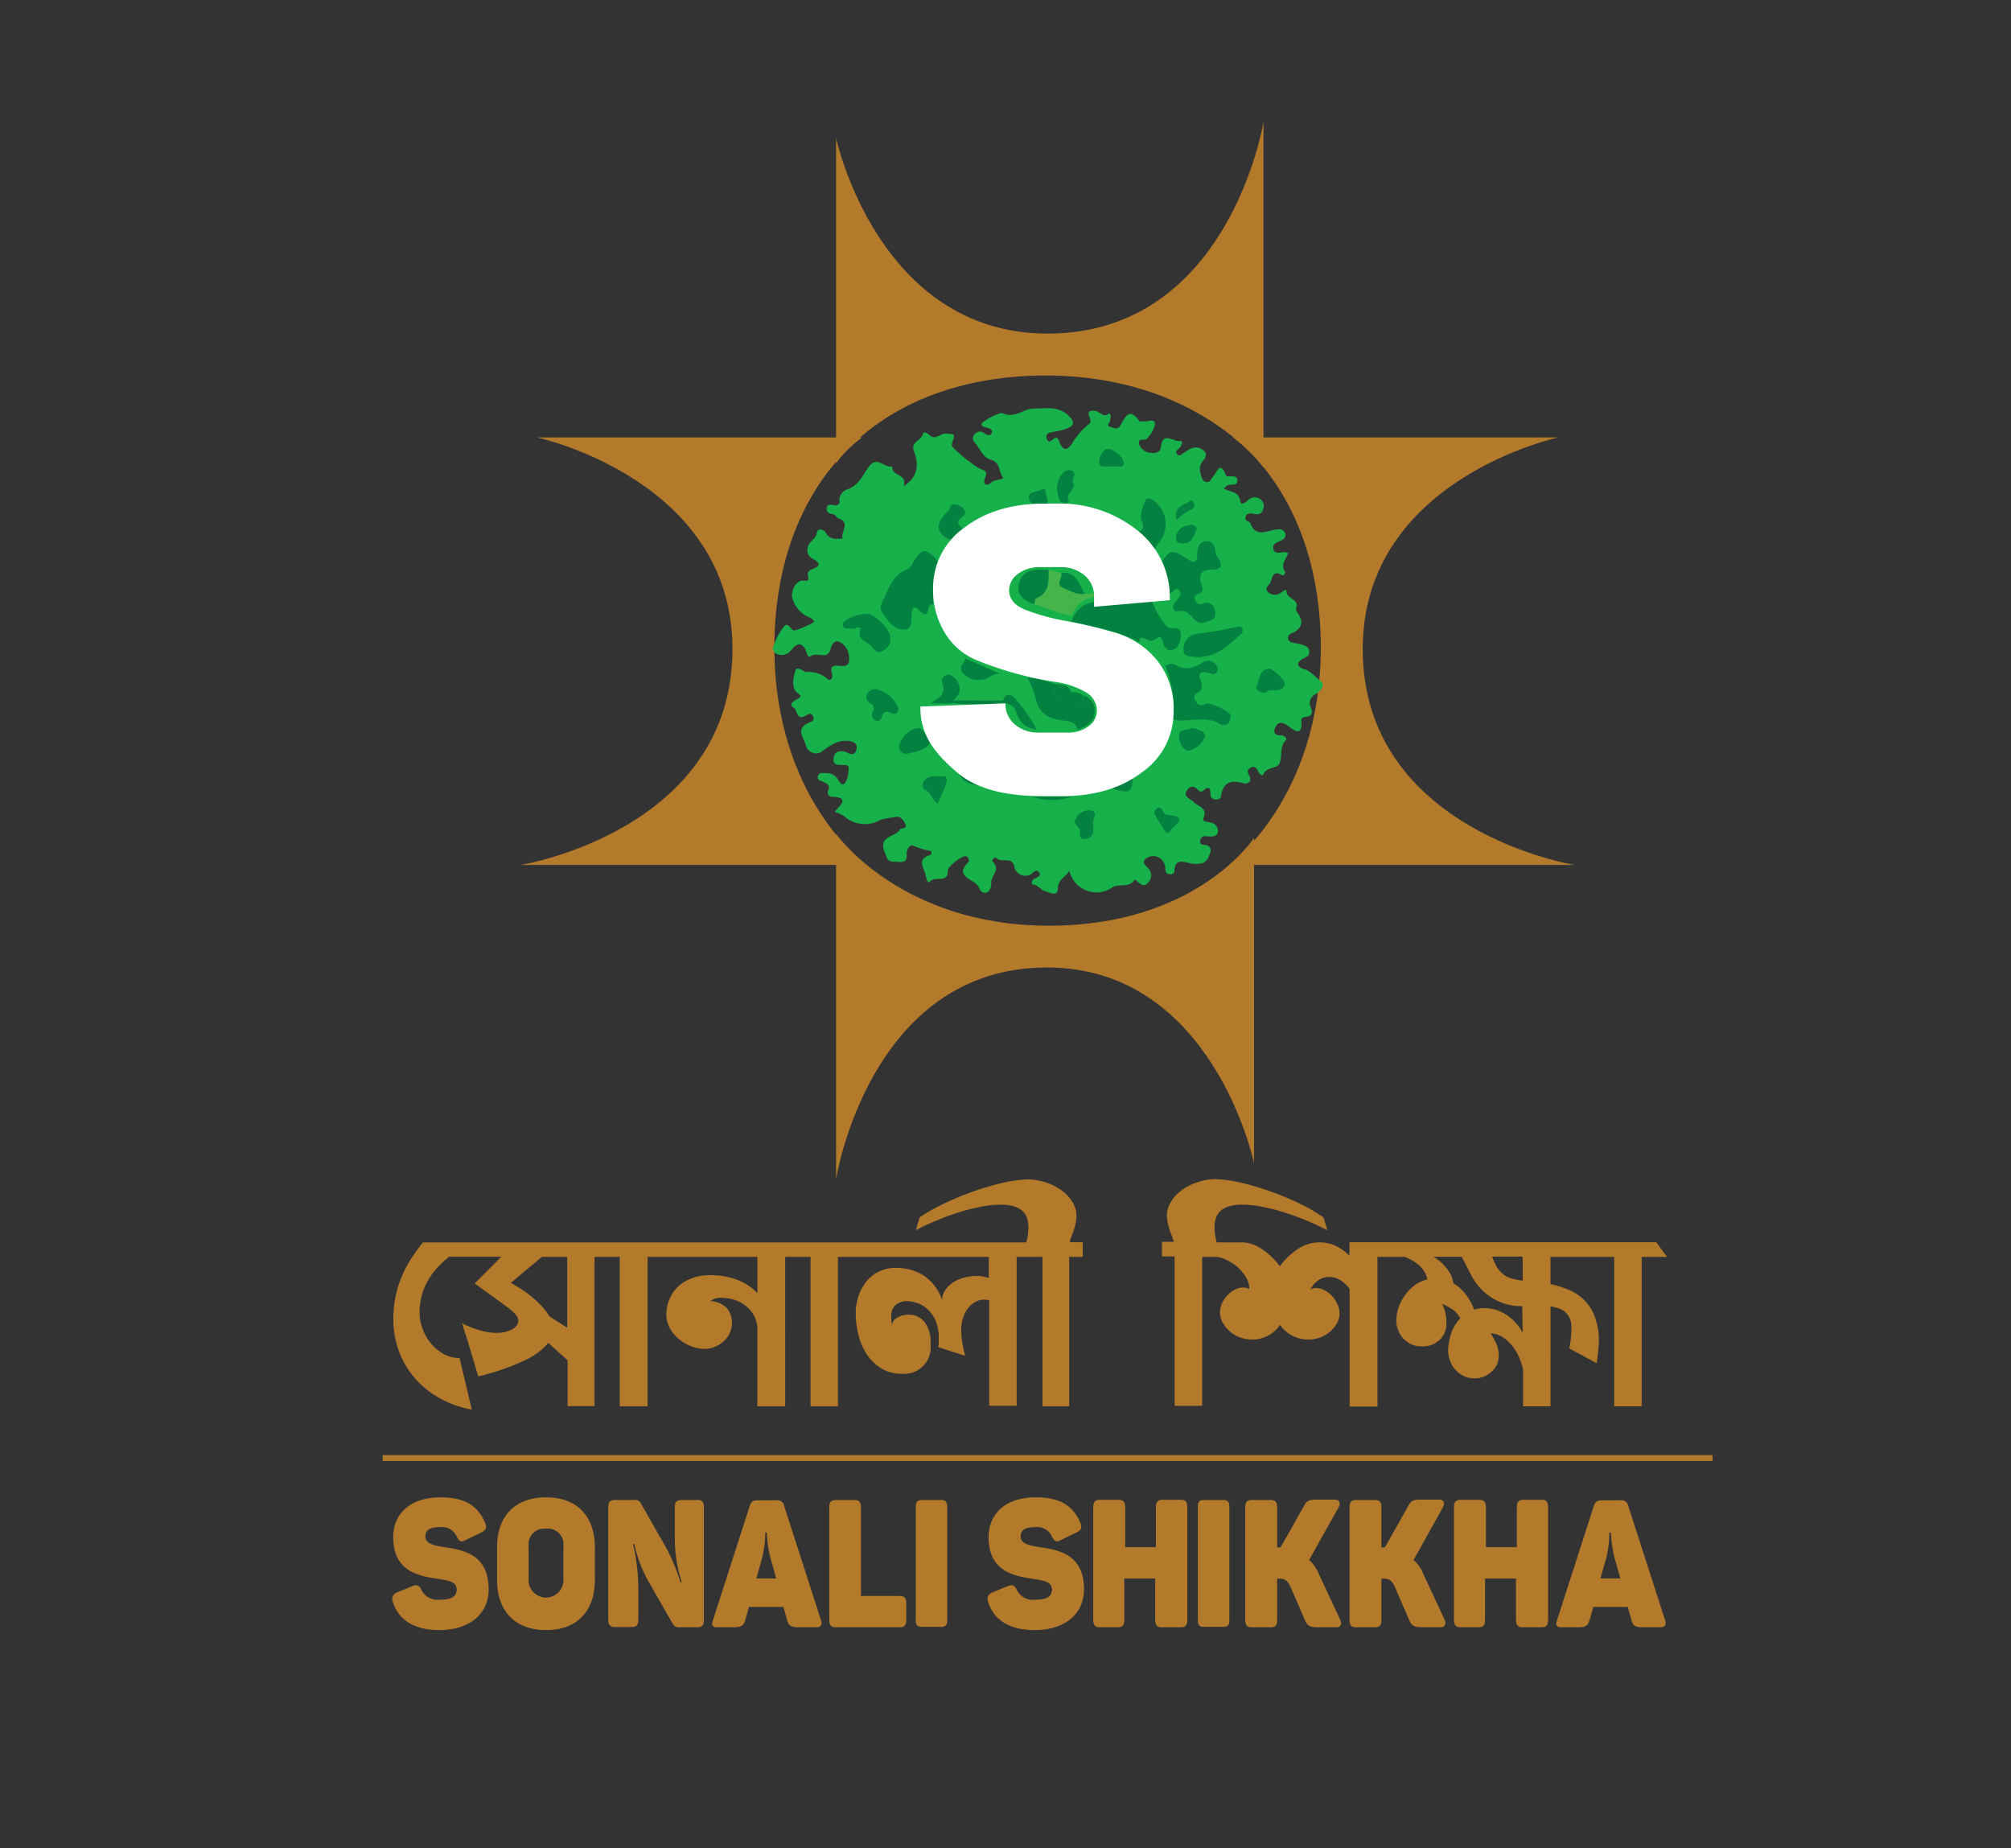 <svg id="Layer_1" data-name="Layer 1" xmlns="http://www.w3.org/2000/svg" viewBox="0 0 288.8 265.36"><rect x="0" y="0" width="288.8" height="265.36" fill="#333333" stroke="none"/><defs><style>.cls-1{fill:#b37a2b;}.cls-2{fill:#16b14b;}.cls-3{fill:#46b549;}.cls-4{fill:#028141;}.cls-5{fill:#fff;}</style></defs><title>Sonali Sikkha Logo-Final_25.12.2020</title><path class="cls-1" d="M237.86,178.37h-2.15v0h-3.94v0h-9.16v0h-3.94v0H197.8v0h-4v1.94a7.61,7.61,0,0,0-2.1-1.48,5.62,5.62,0,0,0-2.26-.44,5.51,5.51,0,0,0-3,.91,10.38,10.38,0,0,0-2.64,2.52,10.53,10.53,0,0,0-2.74-2.58,5.21,5.21,0,0,0-2.66-.85h-3.66l-.09-.28q-.07-.33-.15-.81a5.55,5.55,0,0,1-.08-1,5,5,0,0,1,.17-1.3,2.56,2.56,0,0,1,.61-1.06,2.93,2.93,0,0,1,1.23-.7,6.58,6.58,0,0,1,2-.26,14.9,14.9,0,0,1,2.89.31,28.32,28.32,0,0,1,3,.76c1,.3,1.85.62,2.68.95s1.54.64,2.13.91l.34.18a.21.21,0,0,1,.15.07l1,.47h0l-.54-1.81A21.52,21.52,0,0,0,187,173a40.17,40.17,0,0,0-4.12-1.77,39.45,39.45,0,0,0-4.46-1.36,19.23,19.23,0,0,0-4.13-.57,9.34,9.34,0,0,0-2.95.68,7.51,7.51,0,0,0-2.09,1.28,5.46,5.46,0,0,0-1.24,1.59,3.53,3.53,0,0,0-.43,1.61,6.09,6.09,0,0,0,.1,1,8.28,8.28,0,0,0,.25,1c.1.32.2.61.31.87s.17.46.22.63l.14.35h-1.73v2.1h1.82v21.45h3.95V180.47h2.07a4.4,4.4,0,0,1,1.49.47,6.57,6.57,0,0,1,1.53,1,6.24,6.24,0,0,1,1.21,1.47,3.25,3.25,0,0,1,.48,1.68,1.85,1.85,0,0,0-.88-.22,2.66,2.66,0,0,0-1.17.29,3.58,3.58,0,0,0-1.07.79,4.25,4.25,0,0,0-.79,1.16,3.23,3.23,0,0,0-.31,1.37,3,3,0,0,0,.35,1.34,4.42,4.42,0,0,0,.94,1.24,4.8,4.8,0,0,0,1.45.92,4.91,4.91,0,0,0,1.9.36,4.81,4.81,0,0,0,3.79-1.84.19.19,0,1,1,.38,0,5,5,0,0,0,3.91,1.84,4.84,4.84,0,0,0,1.74-.32,4.71,4.71,0,0,0,1.42-.87A4.51,4.51,0,0,0,192,190a2.85,2.85,0,0,0,.37-1.4,3.17,3.17,0,0,0-.31-1.36,4.27,4.27,0,0,0-.78-1.17,3.83,3.83,0,0,0-1.08-.81,2.43,2.43,0,0,0-1.16-.31,1.66,1.66,0,0,0-.85.22,3.32,3.32,0,0,1,1.25-1.41,2.9,2.9,0,0,1,1.47-.4,3,3,0,0,1,1.46.38,5.16,5.16,0,0,1,1.45,1.32v16.9h4V180.47h3.9c1.89.74,3,1.83,3.26,3.25a4.56,4.56,0,0,0-1.67.72,6.08,6.08,0,0,0-1.39,1.34,6.58,6.58,0,0,0-1,1.76,6.37,6.37,0,0,0-.4,2,3.94,3.94,0,0,0,.25,1.4,3.36,3.36,0,0,0,.72,1.21,3.74,3.74,0,0,0,1.15.85,3.4,3.4,0,0,0,1.52.33,3.55,3.55,0,0,0,2.56-.92,3.14,3.14,0,0,0,1-2.37,7.49,7.49,0,0,0-.1-1.24,4.33,4.33,0,0,0-.32-1.14l-.19-.43a9.59,9.59,0,0,1,1.28.65,3.38,3.38,0,0,1,1,.9l.34.5a5.37,5.37,0,0,0-1.32,2.19,7.76,7.76,0,0,0-.44,2.4,4.35,4.35,0,0,0,.27,1.52,3.87,3.87,0,0,0,1.95,2.18,3.45,3.45,0,0,0,1.57.34,3.34,3.34,0,0,0,1.44-.29,3.62,3.62,0,0,0,1.09-.74,3.37,3.37,0,0,0,.71-1,3.31,3.31,0,0,0,.24-1.25,4.6,4.6,0,0,0-.34-1.7l-.8-1.51a4.12,4.12,0,0,1,1.91.72,6,6,0,0,1,1.36,1.35,7.37,7.37,0,0,1,.88,1.63,10.6,10.6,0,0,1,.48,1.5v5.31h3.94V187.54l1,.28a2.89,2.89,0,0,1,1,.48,2.82,2.82,0,0,1,.71.87,3.1,3.1,0,0,1,.28,1.44,12.86,12.86,0,0,1-.3,3l3.94,2.13c.1-.7.18-1.32.23-1.88s.08-1,.08-1.44A9.37,9.37,0,0,0,229,189a6.63,6.63,0,0,0-1.49-2.33,7.22,7.22,0,0,0-2.2-1.46,14.07,14.07,0,0,0-2.65-.83v-3.9h9.16v21.45h3.94V180.47h3.64Zm-19.19,13a6.93,6.93,0,0,0-2.43-2.64,5.74,5.74,0,0,0-3-.9,5.1,5.1,0,0,0-1.53.22,8.42,8.42,0,0,0-1.19-2.15,6.11,6.11,0,0,0-1.26-1.28l-.54-.36a4.15,4.15,0,0,0-.86-2,6.67,6.67,0,0,0-2-1.8h4.06l1.34,2.6a8.8,8.8,0,0,0,1.09,1.64,7.85,7.85,0,0,0,1.59,1.44,8.25,8.25,0,0,0,2,1,6.86,6.86,0,0,0,2.37.4h.31Zm0-7.48a13.29,13.29,0,0,1-1.42-.27,3.59,3.59,0,0,1-2.16-1.51,6.6,6.6,0,0,1-.79-1.68h4.37Z"/><path class="cls-1" d="M153.71,178c0-.17.13-.38.23-.63s.21-.55.31-.87.18-.66.25-1a6.06,6.06,0,0,0,.09-1,3.64,3.64,0,0,0-.42-1.61,5.46,5.46,0,0,0-1.24-1.59,7.66,7.66,0,0,0-2.09-1.28,9.41,9.41,0,0,0-3-.68,19.15,19.15,0,0,0-4.13.57,41.11,41.11,0,0,0-8.58,3.13,22.3,22.3,0,0,0-3.07,1.78l-.53,1.81h0l.95-.47a.21.21,0,0,1,.16-.07l.34-.18c.59-.27,1.3-.57,2.13-.91s1.72-.65,2.68-.95a27.69,27.69,0,0,1,3-.76,14.82,14.82,0,0,1,2.89-.31,6.63,6.63,0,0,1,2,.26,2.83,2.83,0,0,1,1.22.7,2.48,2.48,0,0,1,.62,1.06,5,5,0,0,1,.17,1.3,6.63,6.63,0,0,1-.08,1q-.07.48-.15.81l-.09.28H146v0H142v0H120.25v0h-3.94v0h-3.64v0h-4v0H93v0H89v0H85.33v0H81.46v0H60.74a25.49,25.49,0,0,0-1.54,2.1l-.22.34a16.69,16.69,0,0,0-1.88,4.13,15.61,15.61,0,0,0-.61,4.41,13.34,13.34,0,0,0,.78,4.6,12.62,12.62,0,0,0,2.26,3.87,13.59,13.59,0,0,0,3.55,2.89,15,15,0,0,0,4.67,1.67L66,195a4.75,4.75,0,0,1-2.49-.71,6.38,6.38,0,0,1-1.8-1.62,6.8,6.8,0,0,1-1.09-2.08,6.54,6.54,0,0,1-.37-2.09q0-4.7,4.25-8.05H72l-3.83,3.83,5,3.64a7.25,7.25,0,0,1,.86.81,1.34,1.34,0,0,1,.4.85,1.19,1.19,0,0,1-.29.82,2.2,2.2,0,0,1-.74.55,4,4,0,0,1-1,.33,5.39,5.39,0,0,1-1,.11,8,8,0,0,1-1.69-.18,14.52,14.52,0,0,1-2.74-.91,2.64,2.64,0,0,1-.59-.32l.19.69a5.47,5.47,0,0,0,.23.77c.1.28.21.59.31.92l1.57,5.27a33.61,33.61,0,0,0,6.72-2.32,10,10,0,0,0,3.35-2.48l2.76,2.49v6.58h3.87V180.47H89v21.45h4V180.47h15.77v5.2a7.94,7.94,0,0,0-2.94-1.92,10.79,10.79,0,0,0-3.8-.65,7.51,7.51,0,0,0-2.75.47,5.77,5.77,0,0,0-2,1.27,5.3,5.3,0,0,0-1.18,1.8,5.72,5.72,0,0,0-.41,2.13,4,4,0,0,0,.48,1.88,5.2,5.2,0,0,0,1.27,1.57,6.25,6.25,0,0,0,1.78,1.07,5.42,5.42,0,0,0,2,.39,3.7,3.7,0,0,0,1.44-.29,4.25,4.25,0,0,0,1.24-.77,4,4,0,0,0,.88-1.16,3.47,3.47,0,0,0-.4-3.64,3.6,3.6,0,0,0-2.36-1,2.27,2.27,0,0,1,1.57-.47,6.37,6.37,0,0,1,1.77.26,4.83,4.83,0,0,1,2.79,2.07,4.18,4.18,0,0,1,.61,1.86v11.38h4V180.47h3.64v21.45h3.94V180.47H142v3c-.25,0-.5-.1-.74-.16a3.35,3.35,0,0,0-.79-.09,7.24,7.24,0,0,0-2.45.36,5,5,0,0,0-1.59.89,3.31,3.31,0,0,0-.86,1.1,2.43,2.43,0,0,0-.27,1v.14a6.75,6.75,0,0,0-2.66-3.57,7.35,7.35,0,0,0-4-1.08,5.24,5.24,0,0,0-4.26,2,6.86,6.86,0,0,0-1.11,2.09,7.93,7.93,0,0,0-.38,2.41,13.45,13.45,0,0,0,.35,2.94,9,9,0,0,0,1.14,2.81,6.93,6.93,0,0,0,2.09,2.12,5.74,5.74,0,0,0,3.16.83,3.79,3.79,0,0,0,4-4.26,4.64,4.64,0,0,0-.9-3.23,2.86,2.86,0,0,0-2.16-1,3.17,3.17,0,0,0-1.74.45,1.22,1.22,0,0,0-.71,1A3.49,3.49,0,0,1,128,189a2,2,0,0,1,.63-1.63,2.41,2.41,0,0,1,1.63-.54,4.67,4.67,0,0,1,1.41.25,4.09,4.09,0,0,1,1.5.87,4.93,4.93,0,0,1,1.17,1.64,6.29,6.29,0,0,1,.47,2.58c0,.19,0,.4,0,.62l-.06.65,3.6,1.15s.07,0,.15,0l.12.07a13.82,13.82,0,0,1-.58-3.65,5.35,5.35,0,0,1,.31-1.91,4.42,4.42,0,0,1,.78-1.39,3.17,3.17,0,0,1,1.06-.83,2.58,2.58,0,0,1,1.11-.27,2.73,2.73,0,0,1,.76.11v15.13H146V180.47h3.71v21.45h3.83V180.47h1.95v-2.1h-1.86ZM81.46,190.65,78.89,189a8.08,8.08,0,0,0-.92-1.26,11.25,11.25,0,0,0-1.15-1.14,13.2,13.2,0,0,0-1.24-1c-.42-.29-.8-.55-1.13-.76l-1.07-.65,4.44-3.72h3.64Z"/><path class="cls-1" d="M63.27,215c3.38,0,5.3,1.13,6.38,3.61.32.74.14,1.13-.55,1.44l-2.29,1.11c-.62.3-.87.2-1.23-.55a2.29,2.29,0,0,0-2.31-1.34c-1.56,0-2.18.44-2.18,1.34,0,1.11,1.35,1.34,3,1.58,2.65.41,6.08,1.13,6.08,6,0,3.78-3,5.87-7.09,5.87-3.41,0-5.78-1.31-6.65-4-.26-.78,0-1.14.61-1.42l2.15-.88c.69-.25,1-.18,1.35.57a2.6,2.6,0,0,0,2.59,1.37c1.53,0,2.45-.36,2.45-1.47s-1.17-1.29-2.68-1.52c-2.68-.41-6.43-1-6.43-6C56.47,217.36,58.9,215,63.27,215Z"/><path class="cls-1" d="M78.43,215c4.5,0,7,2.76,7,7.21v4.64c0,4.45-2.52,7.21-7,7.21s-7.05-2.76-7.05-7.21V222.2C71.38,217.75,73.9,215,78.43,215Zm0,4.51A2.25,2.25,0,0,0,75.91,222v5.1a2.51,2.51,0,0,0,5,0V222A2.24,2.24,0,0,0,78.43,219.5Z"/><path class="cls-1" d="M101.09,216.46v16.12c0,.8-.25,1.08-1,1.08H97.55a.94.94,0,0,1-.94-.51L93.09,227a19.2,19.2,0,0,1-2-5.3h-.18a28.62,28.62,0,0,1,.76,6.64v4.2c0,.8-.26,1.08-1,1.08H88.35c-.73,0-1-.28-1-1.08V216.46c0-.8.25-1.08,1-1.08h2.7a.92.92,0,0,1,1,.51l3.75,6.59a26.51,26.51,0,0,1,1.92,4.72h.19a20.4,20.4,0,0,1-1-6.52v-4.22c0-.8.23-1.08,1-1.08h2.33C100.84,215.38,101.09,215.66,101.09,216.46Z"/><path class="cls-1" d="M117.22,233.66h-2.47c-1.19,0-1.54-.28-1.72-1.08l-.53-1.85h-4.94l-.52,1.85c-.23.8-.53,1.08-1.67,1.08H103c-.71,0-.85-.36-.62-1l5.26-16.33c.23-.75.52-.9,1.19-.9h2.61a1,1,0,0,1,1.19.85l5.28,16.38C118.11,233.3,117.9,233.66,117.22,233.66Zm-7.1-13.6h-.22a15.27,15.27,0,0,1-.44,3.58l-.84,3h2.85l-.84-3A18.21,18.21,0,0,1,110.12,220.06Z"/><path class="cls-1" d="M123.64,216.46v12.7h5.51c.71,0,1,.25,1,1.08v2.34c0,.8-.25,1.08-1,1.08h-9.06c-.73,0-1-.28-1-1.08V216.46c0-.8.25-1.08,1-1.08h2.59C123.41,215.38,123.64,215.66,123.64,216.46Z"/><path class="cls-1" d="M132.42,215.38h2.7c.69,0,.91.25.91,1v16.22c0,.78-.22,1-.91,1h-2.7c-.69,0-.91-.25-.91-1V216.41C131.51,215.63,131.73,215.38,132.42,215.38Z"/><path class="cls-1" d="M148.75,215c3.39,0,5.31,1.13,6.38,3.61.32.74.14,1.13-.55,1.44l-2.28,1.11c-.62.3-.87.2-1.24-.55a2.28,2.28,0,0,0-2.31-1.34c-1.55,0-2.17.44-2.17,1.34,0,1.11,1.35,1.34,3,1.58,2.66.41,6.09,1.13,6.09,6,0,3.78-3,5.87-7.09,5.87-3.41,0-5.79-1.31-6.66-4-.25-.78,0-1.14.62-1.42l2.15-.88c.69-.25,1-.18,1.35.57a2.57,2.57,0,0,0,2.58,1.37c1.54,0,2.45-.36,2.45-1.47s-1.17-1.29-2.68-1.52c-2.67-.41-6.42-1-6.42-6C142,217.36,144.38,215,148.75,215Z"/><path class="cls-1" d="M172.94,215.38h2.7c.69,0,.91.25.91,1v16.22c0,.78-.22,1-.91,1h-2.7c-.69,0-.92-.25-.92-1V216.41C172,215.63,172.25,215.38,172.94,215.38Z"/><path class="cls-1" d="M191.86,233.66h-2.48c-1.21,0-1.64-.18-2-1.08l-2-4.61c-.37-.82-.69-1.29-1.56-1.29h-.41v5.9c0,.8-.23,1.08-1,1.08h-2.58c-.74,0-1-.28-1-1.08V216.46c0-.8.25-1.08,1-1.08h2.58c.73,0,1,.28,1,1.08v5.72h.5l3.3-5.85c.43-.8.64-1,1.83-1h2.63c.69,0,.91.46.55,1.13L188,224a5.05,5.05,0,0,1,1.4,2l3,6.44C192.77,233.1,192.61,233.66,191.86,233.66Z"/><path class="cls-1" d="M206.83,233.66h-2.47c-1.21,0-1.64-.18-2-1.08l-2-4.61c-.37-.82-.69-1.29-1.56-1.29h-.41v5.9c0,.8-.23,1.08-1,1.08h-2.58c-.74,0-1-.28-1-1.08V216.46c0-.8.25-1.08,1-1.08h2.58c.73,0,1,.28,1,1.08v5.72h.5l3.3-5.85c.43-.8.64-1,1.83-1h2.63c.68,0,.91.46.55,1.13L203,224a5.05,5.05,0,0,1,1.4,2l3,6.44C207.75,233.1,207.59,233.66,206.83,233.66Z"/><path class="cls-1" d="M222.32,216.46v16.12c0,.8-.25,1.08-1,1.08h-2.61c-.71,0-1-.28-1-1.08v-5.92h-4.44v5.92c0,.8-.23,1.08-1,1.08H209.8c-.73,0-1-.28-1-1.08V216.46c0-.83.25-1.11,1-1.11h2.59c.73,0,1,.28,1,1.11v5.69h4.44v-5.69c0-.83.25-1.11,1-1.11h2.61C222.07,215.35,222.32,215.63,222.32,216.46Z"/><path class="cls-1" d="M170.51,216.46v16.12c0,.8-.25,1.08-1,1.08h-2.61c-.71,0-1-.28-1-1.08v-5.92h-4.44v5.92c0,.8-.23,1.08-1,1.08H158c-.73,0-1-.28-1-1.08V216.46c0-.83.25-1.11,1-1.11h2.59c.73,0,1,.28,1,1.11v5.69H166v-5.69c0-.83.25-1.11,1-1.11h2.61C170.26,215.35,170.51,215.63,170.51,216.46Z"/><path class="cls-1" d="M238.44,233.66H236c-1.19,0-1.53-.28-1.72-1.08l-.52-1.85h-4.94l-.53,1.85c-.23.8-.53,1.08-1.67,1.08h-2.4c-.71,0-.85-.36-.62-1l5.26-16.33c.23-.75.53-.9,1.19-.9h2.61a1,1,0,0,1,1.19.85l5.28,16.38C239.33,233.3,239.13,233.66,238.44,233.66Zm-7.09-13.6h-.23a15.58,15.58,0,0,1-.43,3.58l-.85,3h2.86l-.85-3A17.78,17.78,0,0,1,231.35,220.06Z"/><rect class="cls-1" x="54.95" y="208.93" width="190.99" height="0.85"/><path class="cls-1" d="M120.07,66.53V19.82s6,28.08,30.38,28.08c26.08,0,31-30.38,31-30.38V67.11S172,53.92,150.17,53.92,120.07,66.53,120.07,66.53Z"/><path class="cls-1" d="M180.09,120.31V167s-5.89-28.08-29.73-28.08c-25.52,0-30.29,30.38-30.29,30.38V119.73s9.26,13.19,30.57,13.19S180.09,120.31,180.09,120.31Z"/><path class="cls-1" d="M177.07,62.81h46.72s-28.09,6-28.09,30.38c0,26.08,30.38,31,30.38,31H176.5s13.18-9.46,13.18-31.24S177.07,62.81,177.07,62.81Z"/><path class="cls-1" d="M123.82,62.81H77.1s28.09,6,28.09,30.38c0,26.08-30.38,31-30.38,31h49.58s-13.18-9.46-13.18-31.24S123.82,62.81,123.82,62.81Z"/><path class="cls-2" d="M153.57,125.05c-.58.92-1.61,1.22-1.66,2.57,0,1.16-1.21.52-1.79.36s-1.16-1-1.91-1a.62.62,0,0,1,.25-.74c.33-.28,1.2-.32.74-1-.35-.51-.77,0-1.11.27a1.6,1.6,0,0,1-2.38-.91c-.28-1.84-2-.54-2.67-1.46-.09-.13-.72.34-.49.56,1.19,1.12-.22,2-.2,3,.06,1.82-1.39,1.84-1.75.77-.44-1.25-3.79-1.46-1.5-3.72.15-.14,0-.64-.33-.78-.55-.23-2.68,1.44-2.66,2.06.06,1.86-1.82.68-2.56,1.56-.36.43-.53-.63-.68-1.15-.3-1-1.12-2.11.65-2.64.26-.08.32-.57.15-.61a11.8,11.8,0,0,1-2.58-.78c-.37-.17-.93.51-.88,1.21.11,1.48-.82,1.11-1.75,1.11-1.09,0-1-.43-1.38-1.3-1.06-2.48,1.51-2.17,2.13-3.29.16-.3,1.08-.09.83-.74s-.78-1.25-1.37-1.09a14,14,0,0,0-2.21.41,4.49,4.49,0,0,1-5.27-.55,5.68,5.68,0,0,0-1.3-.59c.52-.83,2.41-2.08-.45-2.17a.62.62,0,0,1-.51-.87c.34-.77-.12-1-.68-1.27-.39-.17-1-.26-.78-.85s.72-.4,1.15-.41a1.84,1.84,0,0,1,1.64.8c.28.4.62,1.15,1.09.64a4,4,0,0,0,.52-2c.09-.71-.52-.59-.92-.61-.67,0-1.38,0-1.23-1s.8-1.05,1.58-.93a.89.89,0,0,1,.35.14c.61.37,1.16.34,1.34-.41s-.22-1.11-1-1.23c-1.57-.24-2.72.6-3.83,1.4a1.49,1.49,0,0,1-2.4-.69c-.19-1-1.58-2.34.18-3.24.46-.24,1.11-.3.83-1s-.72-.3-1.13-.08c-1.28.68-1.08-.88-1.73-1.24s0-.89.59-1.19c.78-.42.42-.51-.11-1-.75-.73-.46-2.08-.19-3s1.17.14,1.64.12a4.08,4.08,0,0,1,3,1c.48.38.81-.23.66-.72-.36-1.2.21-1.27,1.17-1.15.63.08,1.33,0,1.27-1a2.64,2.64,0,0,0-1.28-2.41c-.78-.39-1.23.31-1.37.92-.4,1.76-2,.39-2.84,1.09-.52.41-.57-.67-.85-1.09-.91-1.36-1.63-.1-2.16.42a1.63,1.63,0,0,1-1.72.4c-.5-.12-.84-.66-.7-1a10.23,10.23,0,0,1,1.57-3c.63-.74,1.06.66,1.45.58a11,11,0,0,0,2.81-1.19c.16-.08-.18-.5-.51-.64A4.23,4.23,0,0,1,113.82,86c-.36-1,.48-2.71,1.48-2.63.68,0,.93.1.74-.67a.73.73,0,0,1,.48-.92c1.22-.48,1.5-.88.07-1.61A1.45,1.45,0,0,1,116.3,78c.31-.48.86-.74,1-1.45s.7-.61,1.18-.23a.54.54,0,0,1,.1.16c.55,1.06,1.51.9,2.44.85-.38-.92,1.24-2.27-.64-2.91-.26-.09-.41-.61-.85-.62s-.86-.27-.81-.83.55-.56,1-.43.91-.15.84-.48a1.66,1.66,0,0,1,1.26-1.84c1.48-.58,2.13-2,2.8-3,1.28-2,2.4.07,3.52-.26-.17,1.5,2.29,1,1.6,2.88,2.25-1.46,2.17-3.28,1.52-5-.54-1.43,1-1.53,1.24-2.43.21-.71.78-.05,1.19.21.83.54,1.41-.51,2.32-.36.75.12,1.23-.08.87.91-.13.36-.34.82,0,1.09a20.86,20.86,0,0,0,3.67,2.94c.75.4,1.38.29.92,1.42-.35.86.12,1.35.9.65.53-.48,2-.33,1.6-.84-.58-.76-.32-2.07-1.7-2.42-1.17-.3-1.55-1.75-2.4-2.58a.87.87,0,0,1,.23-1.2.91.91,0,0,1,1.22-.05c.38.26.89.52,1.1,0s-.36-.7-.81-.79-.9-.37-.52-.7c.84-.73,2.6-1.51,2.9-1.36,1.73.83,3-.67,4.47-.66,1.71,0,3.35-.41,4.84.88,1.21,1.05,1,1.65-.39,2.09-.66.22-1.36.29-2,.45s-.78.5-.55,1,.52.26.85,0c.69-.58.76,0,1,.53.49,1.08,1,1.12,1.74.09a9.87,9.87,0,0,1,2.4-2.79c.91-.58-1-2,.76-1.94.81,0,1.37,1.16,2.18.36.42.42.1.71.14,1s-.76.81.15,1c.45.08.89.44,1.3-.24.64-1,1.22-2.8,2.72-.67.09.13.47.06.72.08.56.06,1.53-.5,1.55.42A4.18,4.18,0,0,1,164.68,63c-.23.32-1.35-.23-1.08.79a1.86,1.86,0,0,0,1.58,1.22c.68.14,1.47-.06,1.53-.77.22-2.41,1.84-.77,2.74-.91.49-.08.3.64-.07,1s-.7.51-.31.9.69-.08,1-.25.63-.44,1-.59a1.65,1.65,0,0,1,1.79.3c.55.49.26,1.08-.13,1.52a1.84,1.84,0,0,0-.3,1.8c.12.5.21,1.06.8,1.19s.69-.47,1-.79c.57-.7,1-2.28,1.83-.15,0,.08.22.14.33.15.55,0,1.34-.18,1.31.63s-.95.41-1.42.65a4.08,4.08,0,0,0-.53.46c.86.54,2.13.33,2.35,1.75.12.8.77.21,1.14-.09a1.36,1.36,0,0,1,1.76-.13,1.25,1.25,0,0,1,.43,1.38c-.22.81-.78.87-1.49.71-.43-.09-.93-.08-1.08.49s.61.62.68.81c.74,2.07,2.2,1.23,3.51,1,.6-.12,1.18-.17,1.5.44a.78.78,0,0,1-.39,1c-.55.36-1.55.46-1.29,1.34.3,1,1.37.15,2.12.57-.28.85-1.15,1.64-.46,2.67.1.16-.15.63-.39.5-1.63-.93-1.35.78-1.88,1.33-.3.32-.6.77-.1,1.15a1.52,1.52,0,0,0,1.25.3c.51-.1,1.32-1,1.33-.54,0,1.21,1.81,1.13,1.44,2.38a.67.67,0,0,0,.09.69c1,1.28.76,2.36-.71,3-.28.13-.59.28-.58.67a.7.7,0,0,0,.56.68c.49.14,1,.16,1.48.33s1,.32,1,1-.4.72-.8.94c-1.07.6-1.11,1.19.13,1.58.94.29,1.49,1.1,2.24,1.63.91.64,0,1.5-.61,1.91a1.45,1.45,0,0,0-.72,2c.32.75.11,1.23-.79,1.3-.21,0-.6.23-.59.33.22,2.77-1.05,1.56-2.14.81-.66-.46-1.25-.38-1.58.33s-.14,1.22.82,1.17c.41,0,.91.46.72.64-1,1-.52,2.3-.93,3.35-.33.88-1.89.47-2.35,1.64-.13.34-.62-.12-.77-.5s-.45-.78-1-.5-.53.63-.27,1.1c.54.94-.25,1.33-.81,1.16-1.82-.55-2.92-.15-3.22,1.85-.06.35-.37.49-.73.48s-.78-.18-.78-.64c0-1-.19-1.42-1.11-.57a.55.55,0,0,1-.53,0c-.64-.8-1.31-.84-1.8,0s.6,1.11,1,1.55c.65.71,2.09.77,1.41,2.39-.22.5.72.46,1.18.61a1.21,1.21,0,0,1,.91,1.28c-.07.61-.61.71-1.17.69s-1.12-.22-1.33.42c-.31,1,.65.66,1.06.91a.77.77,0,0,1,.34,1c-.24.65-.47,1.38-1.28,1.53a3.89,3.89,0,0,1-1.52,0c-1.12-.23-2.29-.76-2.35,1.17,0,.35-.44.43-.77.37-.6-.12-.51-.61-.55-1a1.72,1.72,0,0,0-2.58-1.35c-.7.4-.54.87,0,1.36a1.49,1.49,0,0,1,.13,2.22c-.58.69-1.13.21-1.62-.25l-.31-.22c-.73,1.33-2.25.54-3.16,1.12A4,4,0,0,1,153.57,125.05Z"/><path class="cls-3" d="M148.2,72.35a3.17,3.17,0,0,0,2.16.26c1.17.26,2.44-.3,3.56.41l-7.27.06C147,72.48,147.82,72.89,148.2,72.35Z"/><path class="cls-3" d="M160.91,85.55a19.42,19.42,0,0,1-2.28.1c-2.18-.13-3.85.58-4.73,2.69-1.89-.17-3.56-1.1-5.37-1.57.08-.3.08-.79.25-.86,2-.78,1.8-2.46,1.8-4.09l1.82.45c.28.7-1,1.67.3,2.15,1,.38,1.92,1,3.07.84C157.49,85.26,159.23,84.78,160.91,85.55Z"/><path class="cls-4" d="M155.77,85.26c-1.15.19-2.09-.46-3.07-.84-1.25-.48,0-1.45-.3-2.15C154.69,82,154.91,84,155.77,85.26Z"/><path class="cls-4" d="M171.24,94.26c3.09.42,5-1.43,7-3.31a.55.55,0,0,0,.15-.68.5.5,0,0,0-.62-.28,53.8,53.8,0,0,1-6.17,1.08,2.16,2.16,0,0,0-1.6,2.25C170,94.18,170.71,94.23,171.24,94.26Z"/><path class="cls-4" d="M122.69,90.23c.47-.19,1-.19.92.08-.64,1.55.82,1.68,1.46,2.37s.89,1.35,1.82.67a1.84,1.84,0,0,0,.7-2.62A6.21,6.21,0,0,0,125,88.25c-.69-.44-3.66.51-3.91,1.25a.51.51,0,0,0,.41.72A7.45,7.45,0,0,0,122.69,90.23Z"/><path class="cls-4" d="M125.37,102.16a.84.84,0,0,0,.38,1.28c.71.3.83-.34,1-.8s.53-.5.92-.37.87.42,1.21,0-.1-1-.32-1.39a4.16,4.16,0,0,0-2.24-1.69,1.29,1.29,0,0,0-1.7.44A1,1,0,0,0,125,101,.75.75,0,0,1,125.37,102.16Z"/><path class="cls-4" d="M133.5,106.78a3.31,3.31,0,0,0-1.46-2.21,3.28,3.28,0,0,0-2.89,2.65,1,1,0,0,0,1.15,1C131.48,107.93,132.75,107.74,133.5,106.78Z"/><path class="cls-4" d="M181.72,99.46c.66-.86,2.33.3,2.78-1.26.13-.45-1.82-2.27-2.34-2.18-1.37.24-1.24,1.63-1.69,2.5C180.2,99.06,181,99.43,181.72,99.46Z"/><path class="cls-4" d="M171.16,104.52c-.57.47-1.94,0-1.83,1.33.06.89.69,2,1.49,1.89a3.25,3.25,0,0,0,2.16-1.88C173.26,105,172,104.8,171.16,104.52Z"/><path class="cls-4" d="M157,117.69c0-.16.74-1.18-.51-1.32a2.13,2.13,0,0,0-2,1.24c-.48.85.75,1.09.63,1.84-.08.53,0,1.12.75,1a1.2,1.2,0,0,0,1.12-1.12C157,119,157,118.57,157,117.69Z"/><path class="cls-4" d="M134.64,115.39c.34-.8.69-1.52,1-2.27s.65-1.69-.26-1.63-2.27-.35-2.79,1c-.09.24,0,.8.14.84C133.71,113.63,133.78,114.8,134.64,115.39Z"/><path class="cls-4" d="M154,69.14c.15-.56.64-1.39-.22-1.58s-1.35.49-1.69,1.25a3.65,3.65,0,0,0,.1,2.93.73.73,0,0,0,.71.52c.25,0,.68-.13.56-.33C152.81,70.81,154.75,70.25,154,69.14Z"/><path class="cls-4" d="M167.51,119.58c.58,0,.64-.52.92-.75,1.15-.93,1.36-1.62-.47-1.76a2.25,2.25,0,0,1-.55-.15c-.5-.2-.6-1.49-1.36-.73-.59.59.18,1.28.48,1.87A15.91,15.91,0,0,0,167.51,119.58Z"/><path class="cls-4" d="M159.62,67c.59-.3,1.89.45,1.72-.7a3,3,0,0,0-2.07-1.81c-.76-.18-1.35,1.07-1.39,1.71C157.79,67.43,159,66.73,159.62,67Z"/><path class="cls-4" d="M170,78c1.18-.06,1.46-1.09,1.8-1.91.19-.47-.4-.81-.86-.71-1,.19-1.87.55-2,1.68C168.75,77.88,169.29,78.06,170,78Z"/><path class="cls-4" d="M169,74.63a6.44,6.44,0,0,1,2.14-1.51.71.71,0,0,0,.33-.83c-.08-.3-.37-.48-.57-.33C170.1,72.57,168.55,72.59,169,74.63Z"/><path class="cls-4" d="M163.6,92.22c-3-1.68-6.45-2.11-9.73-3,.8-2.15,2.43-2.93,4.62-2.89a19.48,19.48,0,0,0,2.27-.19c1.53.3,2.94-.59,4.46-.45a12.32,12.32,0,0,0,2.12,4,1,1,0,0,0,.91.5c.59,0,1.31,0,1.29.75a2.58,2.58,0,0,1-.53,2c-.77.65-1.55.59-1.93-.48-.19-.53-.22-1.36-1-.78s-1.05.31-1.65,0S163.63,91.68,163.6,92.22Z"/><path class="cls-4" d="M134.8,80.74a16.92,16.92,0,0,0-.78,6c-.32.08-.64.16-.68.55-.13,1.13-.57,1.14-1.28.39-.48-.5-1-.77-1.11.25s.19,2.39-1.11,2.46c-1.47.07-2.36-1.24-3.13-2.43-.56-.87,0-1.51.33-2.25.74-1.56,1.31-3.21,3.14-3.89a1.52,1.52,0,0,0,.79-.77C132.32,78.59,133,78.54,134.8,80.74Z"/><path class="cls-4" d="M167.2,85.25c.37-1.47-.5-2.74-.66-4.13,1.61-2.36,1.61-2.35,4.23-.69.86.54,1.17.1,1.17-.72,0-1,.22-1.94,1.3-2s1.24.88,1.36,1.76c0,.28.31.53.46.8.56,1.07.22,1.55-1,1.51-1.48,0-2,.72-1.52,2.11.22.6.28,1.12-.47,1.38-.44.15-.62.45-.44.88s.57.78,1.05.58a1.17,1.17,0,0,1,1.77.82c.17.56.14,1.27-.51,1.48s-1.5.78-2.31,0-1.23-1.56-2.54-1.23c-.51.13-.89-.67-.39-1.27s1.18-1.1.62-1.77-.94.61-1.58.5A5.46,5.46,0,0,0,167.2,85.25Z"/><path class="cls-4" d="M168.4,103.29a14.87,14.87,0,0,0-1.07-7.68c.47-.2.95-.46,1.45-.15,1.39.88,2.66.45,3.91-.32a1.33,1.33,0,0,1,1.74.12c.35.33.62.74.36,1.18-.42.68-1,.2-1.53.11-1-.18-1.17.38-.88,1.11s.41,1.34-.38,1.79-.47.93-.14,1.43.8.45,1.31.17,3.53,1.11,3.56,1.66c.06,1.05-.73,1.76-1.53,1.26C173,102.59,170.62,103.88,168.4,103.29Z"/><path class="cls-4" d="M147.53,97.3a12.45,12.45,0,0,1,3.8.88c.06,2.12.06,2.12,2.51,1.22l0,0c.12.71-.54,1.8.57,2,.92.18,1.09-.76,1.16-1.53a2.19,2.19,0,0,1,1.63,2.32c-.05,1.62-1.28,2.11-2.51,2.59-.12-.92-.71-1.18-1.56-1.27-3-.32-4-1.15-4.62-4A12.09,12.09,0,0,0,147.53,97.3Z"/><path class="cls-4" d="M171.24,94.26c-.53,0-1.28-.08-1.25-.94a2.16,2.16,0,0,1,1.6-2.25A53.8,53.8,0,0,0,177.76,90a.5.5,0,0,1,.62.28.55.55,0,0,1-.15.68C176.29,92.83,174.33,94.68,171.24,94.26Z"/><path class="cls-4" d="M122.69,90.23a7.45,7.45,0,0,1-1.15,0,.51.51,0,0,1-.41-.72c.25-.74,3.22-1.69,3.91-1.25a6.21,6.21,0,0,1,2.55,2.48,1.84,1.84,0,0,1-.7,2.62c-.93.68-1.31-.12-1.82-.67s-2.1-.82-1.46-2.37C123.72,90,123.16,90,122.69,90.23Z"/><path class="cls-4" d="M165.75,79.53l-2.65-3c.8-.33,1.41-.52.84-1.77-.33-.74.21-2,.56-2.91.18-.51.76-.23,1.14,0a4.16,4.16,0,0,1,.84,6A2.55,2.55,0,0,0,165.75,79.53Z"/><path class="cls-4" d="M138.38,76.19l-1.63,1.44c-2.73-1.12-2.32-2.58-.53-4.31.3-.29.19-1.06.91-.88a1.77,1.77,0,0,1,1.4.86c.22.5-.12.77-.5,1.06C137,75.17,138.15,75.6,138.38,76.19Z"/><path class="cls-4" d="M125.37,102.16A.75.75,0,0,0,125,101a1,1,0,0,1-.41-1.45,1.29,1.29,0,0,1,1.7-.44,4.16,4.16,0,0,1,2.24,1.69c.22.42.69.86.32,1.39s-.79.19-1.21,0-.75-.12-.92.37-.29,1.1-1,.8A.84.84,0,0,1,125.37,102.16Z"/><path class="cls-4" d="M133.5,106.78c-.75,1-2,1.15-3.2,1.4a1,1,0,0,1-1.15-1,3.28,3.28,0,0,1,2.89-2.65A3.31,3.31,0,0,1,133.5,106.78Z"/><path class="cls-4" d="M181.72,99.46c-.77,0-1.52-.4-1.25-.94.45-.87.32-2.26,1.69-2.5.52-.09,2.47,1.73,2.34,2.18C184.05,99.76,182.38,98.6,181.72,99.46Z"/><path class="cls-4" d="M138.63,94.55l5,2.2c-1.13-.14-1.85,1-3,.88a2.92,2.92,0,0,1-2.31-.94C137.43,95.67,138.64,95.27,138.63,94.55Z"/><path class="cls-4" d="M136.72,101l-3.06,0c1-.73,2.34-1.16,1.63-3-.22-.56.58-1.39,1.17-1.07a2.3,2.3,0,0,1,1.35,2.31c-.07.46-.5.86-.77,1.28Z"/><path class="cls-4" d="M171.16,104.52c.84.28,2.1.44,1.82,1.34a3.25,3.25,0,0,1-2.16,1.88c-.8.15-1.43-1-1.49-1.89C169.22,104.48,170.59,105,171.16,104.52Z"/><path class="cls-4" d="M157,117.69c0,.88,0,1.26,0,1.64a1.2,1.2,0,0,1-1.12,1.12c-.74.12-.83-.47-.75-1,.12-.75-1.11-1-.63-1.84a2.13,2.13,0,0,1,2-1.24C157.74,116.51,157,117.53,157,117.69Z"/><path class="cls-4" d="M134.64,115.39c-.86-.59-.93-1.76-1.95-2.08-.13,0-.23-.6-.14-.84.52-1.33,1.91-.93,2.79-1s.47,1,.26,1.63S135,114.59,134.64,115.39Z"/><path class="cls-4" d="M154,69.14c.73,1.11-1.21,1.67-.54,2.79.12.2-.31.33-.56.33a.73.73,0,0,1-.71-.52,3.65,3.65,0,0,1-.1-2.93c.34-.76,1-1.42,1.69-1.25S154.17,68.58,154,69.14Z"/><path class="cls-4" d="M148.88,104.75a3.2,3.2,0,0,1-2.86-2.3,1.88,1.88,0,0,0-2-1.48.92.92,0,0,0,0-.37c.46-1.24,1.22-.91,1.83-.22A23.48,23.48,0,0,1,148.88,104.75Z"/><path class="cls-4" d="M167.51,119.58a15.91,15.91,0,0,1-1-1.52c-.3-.59-1.07-1.28-.48-1.87.76-.76.86.53,1.36.73a2.25,2.25,0,0,0,.55.15c1.83.14,1.62.83.47,1.76C168.15,119.06,168.09,119.55,167.51,119.58Z"/><path class="cls-4" d="M159.62,67c-.63-.27-1.83.43-1.74-.8,0-.64.63-1.89,1.39-1.71a3,3,0,0,1,2.07,1.81C161.51,67.45,160.21,66.7,159.62,67Z"/><path class="cls-4" d="M170,78c-.67,0-1.21-.16-1.1-.94.17-1.13,1.09-1.49,2-1.68.46-.1,1,.24.86.71C171.42,77,171.14,78,170,78Z"/><path class="cls-4" d="M148.2,72.35c-1.38-1.79.74-1.66,1.31-2,.88-.49.6.71.86,1.13.16.26,0,.72,0,1.1A3.17,3.17,0,0,1,148.2,72.35Z"/><path class="cls-4" d="M137.51,110.25l4.13,2.58C138.92,112.81,137.82,112.12,137.51,110.25Z"/><path class="cls-4" d="M169,74.63c-.46-2,1.09-2.06,1.9-2.67.2-.15.49,0,.57.33a.71.71,0,0,1-.33.83A6.44,6.44,0,0,0,169,74.63Z"/><path class="cls-4" d="M159.71,113.21l3-1.47C162.55,113.8,162.21,114,159.71,113.21Z"/><path class="cls-4" d="M144,100.6a.92.92,0,0,1,0,.37,55.42,55.42,0,0,1-7.29,0l.32-.39Z"/><path class="cls-4" d="M148.16,114.37H154A8.93,8.93,0,0,1,148.16,114.37Z"/><path class="cls-4" d="M150.58,81.82c0,1.63.17,3.31-1.8,4.09-.17.07-.17.56-.25.86-1.35-.52-2.65-1.22-2.21-2.94C146.9,81.58,148.81,81.76,150.58,81.82Z"/><path class="cls-4" d="M153.84,99.4c-2.45.9-2.45.9-2.51-1.22C152.26,98.39,153.43,98.11,153.84,99.4Z"/><path class="cls-4" d="M155.55,99.87c-.07.77-.24,1.71-1.16,1.53-1.11-.22-.45-1.31-.57-2A2.33,2.33,0,0,1,155.55,99.87Z"/><path class="cls-5" d="M144.92,84.75c0,1.27.81,2.22,2.44,2.85a31.62,31.62,0,0,0,5.88,1.59,69.07,69.07,0,0,1,6.94,1.66,12.16,12.16,0,0,1,5.93,3.89,11.08,11.08,0,0,1,2.43,7.45,10.5,10.5,0,0,1-4.51,8.68q-4.51,3.45-11.5,3.45h-2.65c-4.72,0-9.27-.74-12.37-3.36s-5.33-5.31-5.33-9.27v-.24l12.21-.45h0a3.84,3.84,0,0,0,1.33,3,5.1,5.1,0,0,0,3.54,1.19h4.07a4.89,4.89,0,0,0,3-.91,2.76,2.76,0,0,0,1.19-2.26,3.07,3.07,0,0,0-1.72-2.7,12,12,0,0,0-4.38-1.42,49.73,49.73,0,0,1-5.66-1.23,48.12,48.12,0,0,1-5.66-1.94A9.61,9.61,0,0,1,135.77,91,11.76,11.76,0,0,1,134,84.43a10.54,10.54,0,0,1,4.51-8.68q4.51-3.45,11.5-3.44h1.6a17.8,17.8,0,0,1,11.72,3.84A12.17,12.17,0,0,1,168,85.94v.24l-10.88.95V85.62a3.83,3.83,0,0,0-1.37-3,5.17,5.17,0,0,0-3.5-1.19h-2.91a5.13,5.13,0,0,0-3.19,1A2.92,2.92,0,0,0,144.92,84.75Z"/></svg>